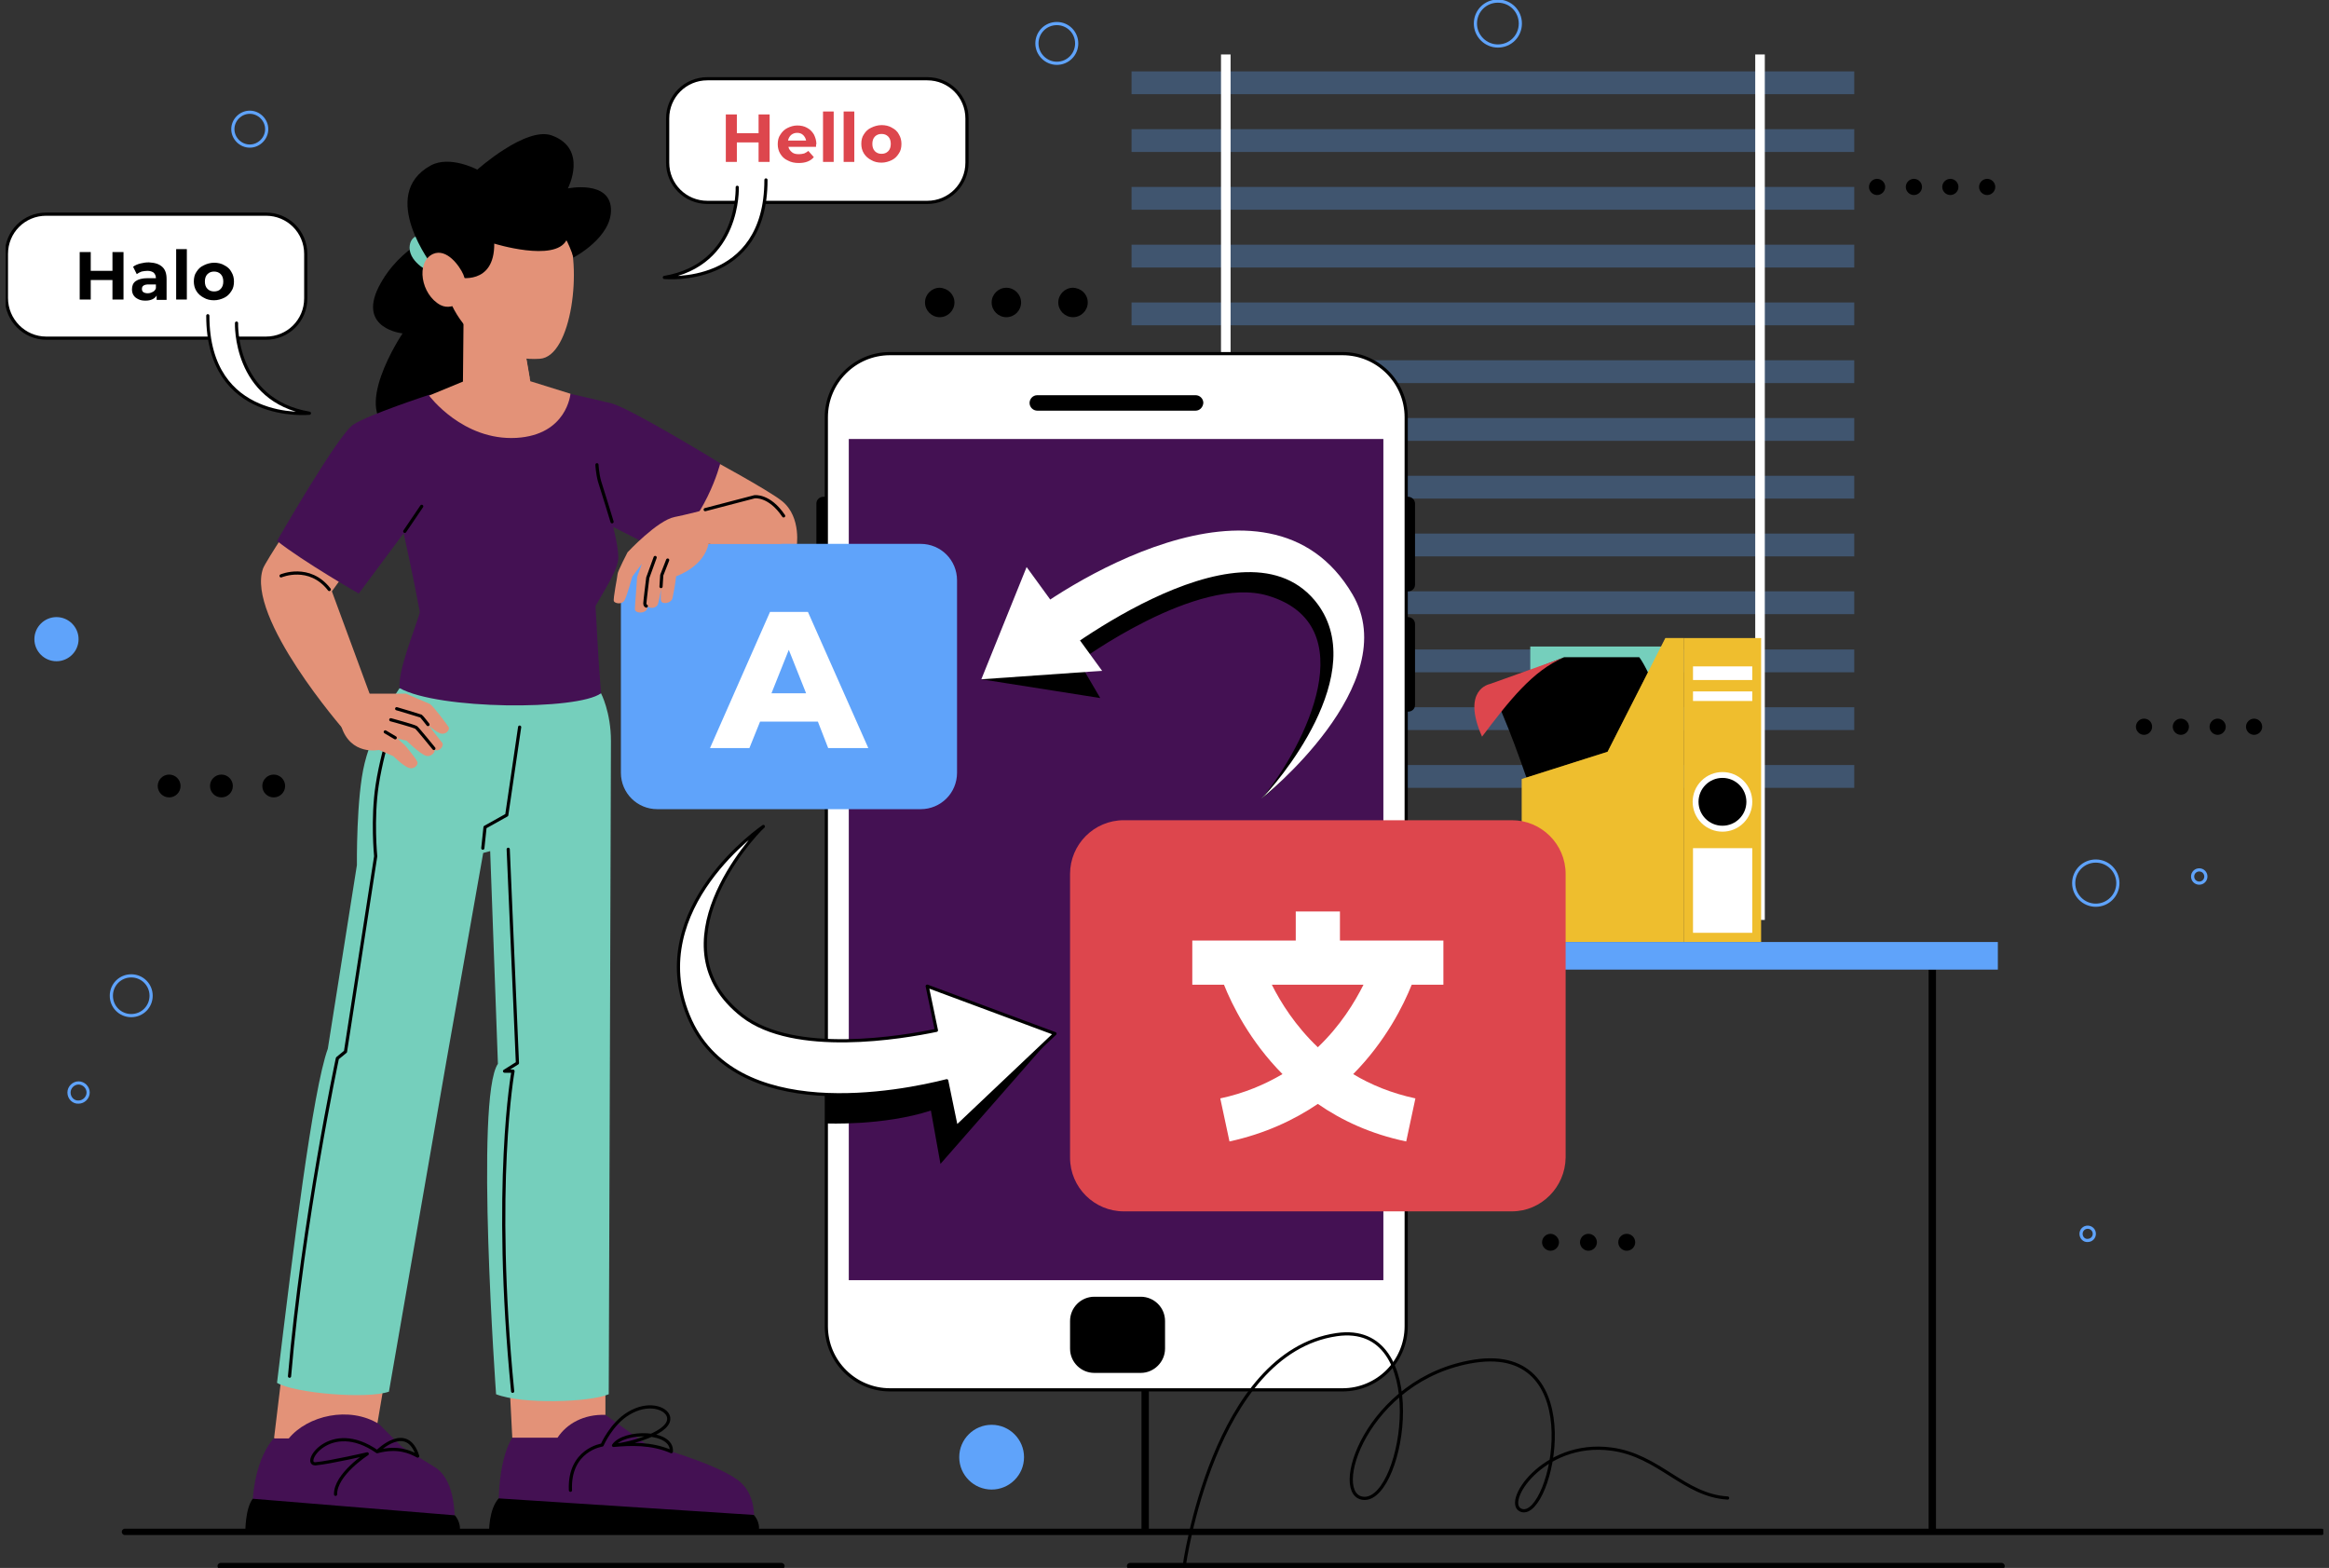 <svg width="205" height="138" viewBox="0 0 205 138" fill="none" xmlns="http://www.w3.org/2000/svg">
<rect x="0" y="0" width="205" height="138" fill="#333333" stroke="none"/>
<g clip-path="url(#clip0_529_10381)">
<g opacity="0.3">
<path d="M163.213 6.283H99.599V8.291H163.213V6.283Z" fill="#5FA3FA"/>
<path d="M163.213 11.368H99.599V13.376H163.213V11.368Z" fill="#5FA3FA"/>
<path d="M163.213 16.453H99.599V18.46H163.213V16.453Z" fill="#5FA3FA"/>
<path d="M163.213 21.537H99.599V23.545H163.213V21.537Z" fill="#5FA3FA"/>
<path d="M163.213 26.622H99.599V28.63H163.213V26.622Z" fill="#5FA3FA"/>
<path d="M163.213 31.707H99.599V33.715H163.213V31.707Z" fill="#5FA3FA"/>
<path d="M163.213 36.791H99.599V38.799H163.213V36.791Z" fill="#5FA3FA"/>
<path d="M163.213 41.876H99.599V43.884H163.213V41.876Z" fill="#5FA3FA"/>
<path d="M163.213 46.961H99.599V48.969H163.213V46.961Z" fill="#5FA3FA"/>
<path d="M163.213 52.045H99.599V54.053H163.213V52.045Z" fill="#5FA3FA"/>
<path d="M163.213 57.163H99.599V59.171H163.213V57.163Z" fill="#5FA3FA"/>
<path d="M163.213 62.247H99.599V64.255H163.213V62.247Z" fill="#5FA3FA"/>
<path d="M163.213 67.332H99.599V69.34H163.213V67.332Z" fill="#5FA3FA"/>
</g>
<path d="M108.317 4.793H107.474V80.967H108.317V4.793Z" fill="white"/>
<path d="M155.339 4.793H154.497V80.967H155.339V4.793Z" fill="white"/>
<path d="M147.464 56.903H134.696V80.999H147.464V56.903Z" fill="#75CFBC"/>
<path d="M137.483 78.376C137.483 78.376 133.95 65.875 131.131 60.434L137.677 57.843H144.288C144.288 57.843 146.751 60.919 148.047 71.024L137.483 78.376Z" fill="black"/>
<path d="M131.131 60.207C131.131 60.207 128.603 60.66 130.45 64.838C132.816 61.697 134.923 59.009 137.645 57.875L131.131 60.207Z" fill="#DD464D"/>
<path d="M155.014 56.158H148.208V82.91H155.014V56.158Z" fill="#EFBE2E"/>
<path d="M148.209 56.158H146.589L141.501 66.166L133.95 68.563V82.91H148.209V56.158Z" fill="#EFBE2E"/>
<path opacity="0.5" d="M148.209 56.158H146.589L141.501 66.166L133.95 68.563V82.91H148.209V56.158Z" fill="#EFBE2E"/>
<path d="M154.236 74.651H149.019V82.1H154.236V74.651Z" fill="white"/>
<path d="M154.236 58.652H149.019V59.851H154.236V58.652Z" fill="white"/>
<path d="M154.236 60.855H149.019V61.697H154.236V60.855Z" fill="white"/>
<path d="M153.469 72.43C154.494 71.406 154.494 69.745 153.469 68.72C152.444 67.696 150.782 67.696 149.757 68.72C148.732 69.745 148.732 71.406 149.757 72.43C150.782 73.455 152.444 73.455 153.469 72.43Z" fill="white"/>
<path d="M151.612 72.676C152.775 72.676 153.718 71.733 153.718 70.571C153.718 69.408 152.775 68.466 151.612 68.466C150.448 68.466 149.505 69.408 149.505 70.571C149.505 71.733 150.448 72.676 151.612 72.676Z" fill="black"/>
<path d="M170.408 85.339H169.76V134.826H170.408V85.339Z" fill="black"/>
<path d="M101.122 85.339H100.474V134.826H101.122V85.339Z" fill="black"/>
<path d="M175.852 82.91H95.678V85.339H175.852V82.91Z" fill="#5FA3FA"/>
<path d="M118.168 122.325H78.34C75.261 122.325 72.734 119.831 72.734 116.722V36.727C72.734 33.65 75.229 31.124 78.34 31.124H118.168C121.246 31.124 123.774 33.617 123.774 36.727V116.722C123.774 119.831 121.246 122.325 118.168 122.325Z" fill="white" stroke="black" stroke-width="0.28" stroke-miterlimit="10"/>
<path d="M121.765 38.638H74.711V112.674H121.765V38.638Z" fill="#441153"/>
<path d="M105.238 36.144H91.303C90.947 36.144 90.623 35.852 90.623 35.464C90.623 35.107 90.915 34.783 91.303 34.783H105.238C105.595 34.783 105.919 35.075 105.919 35.464C105.886 35.852 105.595 36.144 105.238 36.144Z" fill="black"/>
<path d="M100.409 120.835H96.326C95.159 120.835 94.187 119.896 94.187 118.698V116.269C94.187 115.103 95.127 114.131 96.326 114.131H100.409C101.576 114.131 102.548 115.07 102.548 116.269V118.698C102.548 119.864 101.576 120.835 100.409 120.835Z" fill="black"/>
<path d="M123.936 52.046H123.742V43.722H123.936C124.26 43.722 124.552 43.981 124.552 44.338V51.463C124.552 51.787 124.293 52.046 123.936 52.046Z" fill="black"/>
<path d="M72.475 43.722H72.669V52.046H72.475C72.15 52.046 71.859 51.787 71.859 51.43V44.305C71.859 43.981 72.15 43.722 72.475 43.722Z" fill="black"/>
<path d="M123.936 62.636H123.742V54.313H123.936C124.26 54.313 124.552 54.572 124.552 54.928V62.053C124.552 62.377 124.293 62.636 123.936 62.636Z" fill="black"/>
<path d="M133.075 106.617H98.919C96.326 106.617 94.187 104.512 94.187 101.889V76.918C94.187 74.328 96.294 72.19 98.919 72.19H133.075C135.668 72.19 137.807 74.295 137.807 76.918V101.889C137.774 104.48 135.668 106.617 133.075 106.617Z" fill="#DD464D"/>
<path d="M127.048 86.667V82.781H117.942V80.222H114.053V82.781H104.947V86.667H107.734C108.446 88.448 110.002 91.622 112.886 94.537C111.331 95.444 109.548 96.221 107.409 96.674L108.22 100.464C111.331 99.784 113.891 98.585 115.997 97.16C118.104 98.618 120.664 99.816 123.775 100.464L124.585 96.674C122.479 96.221 120.664 95.476 119.108 94.537C121.992 91.622 123.548 88.448 124.261 86.667H127.048ZM115.997 92.173C114.02 90.294 112.724 88.222 111.946 86.667H120.016C119.238 88.222 117.974 90.294 115.997 92.173Z" fill="white"/>
<path d="M86.377 59.786L96.844 61.438L94.965 58.231C94.965 58.231 105.4 50.556 111.622 52.434C120.113 54.993 114.992 65.486 111.071 70.279C111.071 70.279 117.909 65.13 118.233 57.389C118.557 49.649 111.103 48.386 106.21 49.131C101.252 49.876 86.377 59.786 86.377 59.786Z" fill="black"/>
<path d="M86.377 59.786L97.007 59.041L90.363 49.908L86.377 59.786Z" fill="white"/>
<path d="M111.039 70.279C111.039 70.279 123.71 60.207 119.043 52.305C111.557 39.577 92.729 52.11 89.586 54.863L92.081 58.523C92.081 58.523 109.062 44.92 115.705 52.823C120.988 59.138 112.108 69.308 111.039 70.279Z" fill="white"/>
<path d="M72.734 98.877C72.734 98.877 77.757 99.103 81.938 97.743L82.78 102.439L92.826 90.974C92.826 90.974 84.887 93.436 80.123 93.954C75.392 94.44 72.702 94.504 72.702 94.504V98.877H72.734Z" fill="black"/>
<path d="M92.859 90.974L81.614 86.796L82.424 90.683C79.475 91.298 69.915 92.95 65.346 89.388C57.503 83.266 66.124 73.68 67.193 72.741C67.193 72.741 56.693 79.866 60.582 89.388C64.568 99.136 79.41 96.124 83.332 95.12L84.174 99.201L92.859 90.974Z" fill="white" stroke="black" stroke-width="0.28" stroke-miterlimit="10" stroke-linecap="round" stroke-linejoin="round"/>
<path d="M62.3 40.257C62.3 40.257 67.647 43.139 68.846 44.111C70.596 45.536 70.11 48.224 70.11 48.224H63.24L58.217 45.665L62.3 40.257Z" fill="#E39278"/>
<path d="M38.804 20.436C38.804 20.436 35.207 21.57 33.328 25.262C31.481 28.954 35.434 29.342 35.434 29.342C35.434 29.342 30.638 36.468 34.721 37.957C38.804 39.447 43.309 34.492 43.309 34.492L43.698 22.185L38.804 20.436Z" fill="black"/>
<path d="M36.892 20.727C36.892 20.727 36.082 20.76 36.05 21.796C36.05 23.189 37.994 24.031 37.994 24.031L39.064 23.221L36.892 20.727Z" fill="#75CFBC"/>
<path d="M24.124 126.567L25.226 117.434L34.397 118.341L32.712 128.252C32.712 128.252 25.842 128.09 24.124 126.567Z" fill="#E39278"/>
<path d="M45.091 126.535L44.735 119.572H53.29V128.057C53.258 128.057 46.809 128.381 45.091 126.535Z" fill="#E39278"/>
<path d="M23.152 50.038C23.412 49.358 26.328 44.985 26.328 44.985L32.615 47.544C32.615 47.544 30.898 49.681 29.212 52.046L32.615 61.276L30.282 64.255C30.282 64.255 21.629 54.345 23.152 50.038Z" fill="#E39278"/>
<path d="M34.234 122.487C32.258 123.167 25.906 122.616 24.383 121.709C25.809 109.921 27.526 95.962 28.855 92.302L31.415 76.141C31.415 76.141 31.35 70.15 32.096 67.17C32.938 63.737 35.174 60.563 35.174 60.563L52.901 61.017C52.901 61.017 53.776 62.668 53.776 65.227C53.776 67.656 53.581 122.713 53.581 122.713C51.896 123.426 45.998 123.62 43.665 122.713C43.665 122.713 41.785 96.577 43.827 93.63L43.146 74.91L42.531 75.073L39.29 93.403L34.234 122.487Z" fill="#75CFBC"/>
<path d="M34.072 65.195C34.072 65.195 33.489 67.17 33.197 69.113C32.744 72.093 33.068 75.364 33.068 75.364L30.41 92.561L29.698 93.144C29.698 93.144 26.651 107.459 25.485 121.126" stroke="black" stroke-width="0.28" stroke-miterlimit="10" stroke-linecap="round" stroke-linejoin="round"/>
<path d="M42.498 74.651L42.693 72.805L44.605 71.737L45.739 63.996" stroke="black" stroke-width="0.28" stroke-miterlimit="10" stroke-linecap="round" stroke-linejoin="round"/>
<path d="M44.734 74.749L45.544 93.565L44.41 94.278H45.156C45.156 94.278 43.341 104.253 45.123 122.454" stroke="black" stroke-width="0.28" stroke-miterlimit="10" stroke-linecap="round" stroke-linejoin="round"/>
<path d="M50.179 34.654C50.179 34.654 52.61 35.204 53.809 35.496C55.591 35.982 63.401 40.775 63.401 40.775C63.401 40.775 62.105 45.989 58.313 48.58L53.971 46.378C53.971 46.378 54.425 48.094 54.425 49.066C54.425 50.038 53.452 51.527 52.415 53.341C52.545 55.219 52.577 56.904 52.901 61.017C50.827 62.539 38.578 62.474 35.175 60.563C35.013 59.041 36.439 55.641 36.957 53.892C36.439 51.042 35.531 46.928 35.531 46.928L31.578 52.24C31.578 52.24 26.717 49.455 24.384 47.609C24.384 47.609 29.763 38.249 31.092 37.374C32.42 36.5 37.767 34.751 37.767 34.751L50.179 34.654Z" fill="#441153"/>
<path d="M45.934 29.213L46.679 33.553L50.212 34.654C50.212 34.654 49.92 38.281 45.448 38.54C40.716 38.799 37.767 34.816 37.767 34.816L40.749 33.585L40.814 26.849L45.934 29.213Z" fill="#E39278"/>
<path d="M46.614 33.261C40.879 35.69 41.3 27.334 41.3 27.334L40.781 26.849L45.901 29.213L46.614 33.261Z" fill="#E39278"/>
<path d="M32.486 61.049H35.727C35.727 61.049 37.574 61.859 37.833 61.956C38.093 62.085 39.356 63.77 39.486 63.996C39.616 64.191 39.291 64.709 38.741 64.547C38.481 64.45 38.093 64.158 37.736 63.867C38.222 64.482 38.838 65.259 38.935 65.389C39.097 65.616 38.708 66.198 38.255 66.004C38.319 66.231 37.898 66.652 37.509 66.522C36.958 66.361 35.792 65.195 35.792 65.195L34.981 65C35.306 65.292 35.565 65.518 35.63 65.583C35.759 65.713 36.602 66.749 36.731 67.041C36.861 67.3 36.44 67.785 35.921 67.559C35.403 67.332 34.625 66.555 34.625 66.555L33.361 66.004C33.361 66.004 30.833 66.555 30.023 63.867L32.486 61.049Z" fill="#E39278"/>
<path d="M38.19 65.875C38.19 65.875 36.796 64.158 36.634 64.029C36.44 63.899 34.398 63.349 34.398 63.349" stroke="black" stroke-width="0.28" stroke-miterlimit="10" stroke-linecap="round" stroke-linejoin="round"/>
<path d="M37.671 63.77C37.671 63.77 37.12 63.057 37.055 63.025C36.99 62.992 34.916 62.377 34.916 62.377" stroke="black" stroke-width="0.28" stroke-miterlimit="10" stroke-linecap="round" stroke-linejoin="round"/>
<path d="M34.787 64.936L33.912 64.417" stroke="black" stroke-width="0.28" stroke-miterlimit="10" stroke-linecap="round" stroke-linejoin="round"/>
<path d="M45.091 126.535C45.091 126.535 43.439 128.834 44.022 134.826H66.221C66.221 134.826 67.031 131.782 64.892 130.227C62.753 128.673 56.855 127.086 56.855 127.086L53.29 124.527C51.378 124.462 49.888 125.304 49.077 126.535H45.091Z" fill="#441153"/>
<path d="M43.05 134.826C43.05 134.826 43.017 132.85 43.892 131.879L66.35 133.336C66.35 133.336 66.966 133.952 66.771 134.794L43.05 134.826Z" fill="black"/>
<path d="M24.124 126.568C24.124 126.568 21.726 128.867 22.309 134.859H39.971C39.971 134.859 40.49 130.454 38.221 129.094C36.342 127.96 35.337 127.312 35.337 127.312L33.36 125.337C30.735 123.717 27.073 124.592 25.421 126.6H24.124V126.568Z" fill="#441153"/>
<path d="M21.597 134.859C21.597 134.859 21.564 132.818 22.245 131.911L40.036 133.369C40.036 133.369 40.619 133.984 40.457 134.826L21.597 134.859Z" fill="black"/>
<path d="M49.855 20.242C51.281 23.383 50.342 31.383 47.522 31.577C42.467 31.933 38.092 27.108 39.096 21.667C40.133 16.161 47.976 16.032 49.855 20.242Z" fill="#E39278"/>
<path d="M50.471 22.671C50.471 22.671 53.906 20.89 53.776 18.363C53.647 15.837 49.985 16.582 49.985 16.582C49.985 16.582 51.8 13.084 48.559 11.918C46.291 11.109 42.013 14.93 42.013 14.93C42.013 14.93 39.582 13.635 37.897 14.574C33.198 17.165 38.124 23.48 38.124 23.48L40.328 24.42C40.328 24.42 43.536 25.165 43.504 21.44C43.504 21.44 48.818 23.092 49.855 21.149C49.888 21.149 50.374 22.217 50.471 22.671Z" fill="black"/>
<path d="M40.782 24.16C40.458 23.416 39.324 21.829 38.124 22.347C36.569 23.059 37.055 25.942 38.773 26.849C39.972 27.464 41.624 26.169 40.782 24.16Z" fill="#E39278"/>
<path d="M81.031 71.219H57.86C56.078 71.219 54.652 69.793 54.652 68.012V51.074C54.652 49.293 56.078 47.868 57.86 47.868H81.031C82.814 47.868 84.239 49.293 84.239 51.074V68.012C84.239 69.793 82.814 71.219 81.031 71.219Z" fill="#5FA3FA"/>
<path d="M72.897 65.842H76.43L71.115 53.859H67.777L62.495 65.842H65.962L66.902 63.511H71.99L72.897 65.842ZM67.906 61.017L69.43 57.195L70.953 61.017H67.906Z" fill="white"/>
<path d="M66.415 43.722C66.415 43.722 60.906 45.212 59.383 45.503C57.86 45.795 55.235 48.612 55.235 48.612C55.235 48.612 54.36 50.297 54.36 50.523C54.36 50.718 53.939 52.726 54.036 52.92C54.133 53.114 54.749 53.244 54.976 52.823C55.203 52.402 55.656 50.75 55.656 50.75L56.499 49.617C56.304 50.232 56.078 50.718 56.078 50.815C56.078 51.009 55.883 53.309 55.883 53.6C55.883 53.989 56.693 54.021 56.92 53.665C56.953 53.633 56.985 53.535 56.985 53.406C57.179 53.503 57.601 53.6 57.86 53.276C57.957 53.147 58.087 52.434 58.184 51.884C58.184 52.272 58.119 52.726 58.184 52.888C58.281 53.212 59.059 53.114 59.189 52.661C59.254 52.402 59.448 51.365 59.513 50.718C59.707 50.653 61.943 49.843 62.365 47.868H68.781L66.415 43.722Z" fill="#E39278"/>
<path d="M56.888 53.341C56.888 53.341 56.758 53.309 56.758 53.114C56.758 52.953 57.018 50.847 57.018 50.847L57.666 49.066" stroke="black" stroke-width="0.28" stroke-miterlimit="10" stroke-linecap="round" stroke-linejoin="round"/>
<path d="M58.768 49.293L58.249 50.621L58.184 51.625" stroke="black" stroke-width="0.28" stroke-miterlimit="10" stroke-linecap="round" stroke-linejoin="round"/>
<path d="M62.073 44.856L66.415 43.722C66.415 43.722 67.712 43.528 68.976 45.406" stroke="black" stroke-width="0.28" stroke-miterlimit="10" stroke-linecap="round" stroke-linejoin="round"/>
<path d="M24.74 50.685C24.74 50.685 27.235 49.617 28.985 51.884" stroke="black" stroke-width="0.28" stroke-miterlimit="10" stroke-linecap="round" stroke-linejoin="round"/>
<path d="M53.874 45.924C53.874 45.924 52.999 43.042 52.772 42.362C52.578 41.649 52.545 40.904 52.545 40.904" stroke="black" stroke-width="0.28" stroke-miterlimit="10" stroke-linecap="round" stroke-linejoin="round"/>
<path d="M35.628 46.767L37.119 44.564" stroke="black" stroke-width="0.28" stroke-miterlimit="10" stroke-linecap="round" stroke-linejoin="round"/>
<path d="M54.003 127.215C55.462 127.086 57.309 126.989 59.091 127.766C59.253 125.887 54.911 125.887 54.003 127.215ZM54.003 127.215C55.494 127.086 59.253 126.049 58.832 124.657C58.605 123.912 57.05 123.361 55.332 124.398C53.809 125.304 52.999 127.183 52.999 127.183C52.999 127.183 50.05 127.604 50.212 131.166" stroke="black" stroke-width="0.28" stroke-miterlimit="10" stroke-linecap="round" stroke-linejoin="round"/>
<path d="M33.199 127.766C35.014 127.28 36.115 127.798 36.764 128.154C35.824 125.175 33.296 127.669 33.199 127.766ZM33.199 127.766C29.018 124.851 26.491 128.932 27.787 128.835C29.116 128.705 32.324 127.96 32.324 127.96C32.324 127.96 29.505 129.774 29.537 131.523" stroke="black" stroke-width="0.28" stroke-miterlimit="10" stroke-linecap="round" stroke-linejoin="round"/>
<path d="M81.614 17.813H62.267C60.323 17.813 58.767 16.258 58.767 14.315V10.429C58.767 8.485 60.323 6.931 62.267 6.931H81.614C83.558 6.931 85.114 8.485 85.114 10.429V14.315C85.114 16.258 83.558 17.813 81.614 17.813Z" fill="white" stroke="black" stroke-width="0.28" stroke-miterlimit="10" stroke-linecap="round" stroke-linejoin="round"/>
<path d="M64.892 16.485C64.892 16.485 65.151 23.286 58.476 24.42C58.476 24.42 67.42 25.326 67.42 15.837" fill="white"/>
<path d="M64.892 16.485C64.892 16.485 65.151 23.286 58.476 24.42C58.476 24.42 67.42 25.326 67.42 15.837" stroke="black" stroke-width="0.28" stroke-miterlimit="10" stroke-linecap="round" stroke-linejoin="round"/>
<path d="M67.744 10.072V14.25H66.771V12.534H64.859V14.25H63.887V10.072H64.859V11.724H66.771V10.072H67.744Z" fill="#DD464D"/>
<path d="M71.827 12.922H69.397C69.429 13.117 69.559 13.279 69.721 13.408C69.883 13.538 70.077 13.57 70.337 13.57C70.499 13.57 70.661 13.538 70.79 13.505C70.92 13.441 71.05 13.376 71.147 13.279L71.633 13.829C71.341 14.185 70.888 14.347 70.304 14.347C69.948 14.347 69.624 14.283 69.332 14.121C69.04 13.991 68.846 13.797 68.684 13.538C68.522 13.279 68.457 12.987 68.457 12.696C68.457 12.372 68.522 12.08 68.684 11.854C68.846 11.595 69.04 11.4 69.3 11.271C69.559 11.141 69.85 11.044 70.175 11.044C70.499 11.044 70.79 11.109 71.017 11.238C71.276 11.368 71.471 11.562 71.633 11.821C71.763 12.08 71.86 12.372 71.86 12.696C71.827 12.663 71.827 12.76 71.827 12.922ZM69.624 11.886C69.494 12.015 69.397 12.177 69.364 12.372H70.952C70.92 12.177 70.823 12.015 70.693 11.886C70.564 11.756 70.369 11.692 70.175 11.692C69.948 11.692 69.786 11.756 69.624 11.886Z" fill="#DD464D"/>
<path d="M72.443 9.813H73.382V14.25H72.443V9.813Z" fill="#DD464D"/>
<path d="M74.257 9.813H75.197V14.25H74.257V9.813Z" fill="#DD464D"/>
<path d="M76.688 14.088C76.429 13.959 76.202 13.764 76.04 13.505C75.878 13.246 75.813 12.955 75.813 12.663C75.813 12.339 75.878 12.048 76.04 11.821C76.202 11.562 76.396 11.368 76.688 11.238C76.947 11.109 77.271 11.011 77.595 11.011C77.919 11.011 78.243 11.076 78.503 11.238C78.762 11.368 78.989 11.562 79.118 11.821C79.281 12.08 79.345 12.372 79.345 12.663C79.345 12.987 79.281 13.278 79.118 13.505C78.956 13.764 78.762 13.959 78.503 14.088C78.243 14.218 77.919 14.315 77.595 14.315C77.271 14.315 76.947 14.25 76.688 14.088ZM78.179 13.311C78.341 13.149 78.406 12.922 78.406 12.663C78.406 12.404 78.341 12.177 78.179 12.015C78.017 11.854 77.822 11.789 77.595 11.789C77.368 11.789 77.174 11.854 77.012 12.015C76.85 12.177 76.785 12.404 76.785 12.663C76.785 12.922 76.85 13.149 77.012 13.311C77.174 13.473 77.368 13.538 77.595 13.538C77.822 13.538 78.017 13.473 78.179 13.311Z" fill="#DD464D"/>
<path d="M4.065 29.763H23.412C25.356 29.763 26.912 28.209 26.912 26.266V22.347C26.912 20.404 25.356 18.849 23.412 18.849H4.065C2.121 18.849 0.565 20.404 0.565 22.347V26.233C0.565 28.176 2.153 29.763 4.065 29.763Z" fill="white" stroke="black" stroke-width="0.28" stroke-miterlimit="10" stroke-linecap="round" stroke-linejoin="round"/>
<path d="M20.82 28.436C20.82 28.436 20.561 35.237 27.236 36.37C27.236 36.37 18.292 37.277 18.292 27.788" fill="white"/>
<path d="M20.82 28.436C20.82 28.436 20.561 35.237 27.236 36.37C27.236 36.37 18.292 37.277 18.292 27.788" stroke="black" stroke-width="0.28" stroke-miterlimit="10" stroke-linecap="round" stroke-linejoin="round"/>
<path d="M10.871 22.185V26.363H9.899V24.646H7.987V26.363H7.015V22.185H7.987V23.837H9.899V22.185H10.871Z" fill="black"/>
<path d="M14.274 23.48C14.534 23.707 14.663 24.063 14.663 24.549V26.395H13.788V26.007C13.626 26.298 13.27 26.46 12.816 26.46C12.557 26.46 12.362 26.428 12.168 26.331C11.973 26.233 11.844 26.136 11.747 25.974C11.649 25.812 11.617 25.65 11.617 25.456C11.617 25.165 11.714 24.905 11.941 24.744C12.168 24.582 12.524 24.484 12.978 24.484H13.723C13.723 24.29 13.659 24.128 13.529 23.999C13.399 23.901 13.205 23.837 12.978 23.837C12.816 23.837 12.622 23.869 12.46 23.901C12.297 23.966 12.168 24.031 12.038 24.128L11.714 23.48C11.876 23.351 12.103 23.254 12.362 23.189C12.622 23.124 12.848 23.092 13.108 23.092C13.626 23.124 13.983 23.221 14.274 23.48ZM13.464 25.683C13.594 25.618 13.691 25.488 13.723 25.359V25.035H13.075C12.686 25.035 12.492 25.165 12.492 25.424C12.492 25.553 12.524 25.65 12.622 25.715C12.719 25.78 12.848 25.812 13.01 25.812C13.205 25.812 13.335 25.747 13.464 25.683Z" fill="black"/>
<path d="M15.506 21.926H16.446V26.363H15.506V21.926Z" fill="black"/>
<path d="M17.936 26.201C17.677 26.071 17.45 25.877 17.288 25.618C17.126 25.359 17.061 25.067 17.061 24.776C17.061 24.452 17.126 24.16 17.288 23.934C17.45 23.675 17.645 23.48 17.936 23.351C18.195 23.221 18.52 23.124 18.844 23.124C19.168 23.124 19.492 23.189 19.751 23.351C20.01 23.48 20.237 23.675 20.367 23.934C20.529 24.193 20.594 24.484 20.594 24.776C20.594 25.1 20.529 25.391 20.367 25.618C20.205 25.877 20.01 26.071 19.751 26.201C19.492 26.33 19.168 26.428 18.844 26.428C18.52 26.428 18.195 26.363 17.936 26.201ZM19.427 25.424C19.589 25.262 19.654 25.035 19.654 24.776C19.654 24.517 19.589 24.29 19.427 24.128C19.265 23.966 19.07 23.901 18.844 23.901C18.617 23.901 18.422 23.966 18.26 24.128C18.098 24.29 18.034 24.517 18.034 24.776C18.034 25.035 18.098 25.262 18.26 25.424C18.422 25.585 18.617 25.65 18.844 25.65C19.07 25.65 19.297 25.585 19.427 25.424Z" fill="black"/>
<path d="M189.431 63.964C189.431 64.353 189.107 64.676 188.718 64.676C188.329 64.676 188.005 64.353 188.005 63.964C188.005 63.575 188.329 63.251 188.718 63.251C189.139 63.251 189.431 63.575 189.431 63.964Z" fill="black"/>
<path d="M192.672 63.964C192.672 64.353 192.348 64.676 191.959 64.676C191.57 64.676 191.246 64.353 191.246 63.964C191.246 63.575 191.57 63.251 191.959 63.251C192.348 63.251 192.672 63.575 192.672 63.964Z" fill="black"/>
<path d="M195.912 63.964C195.912 64.353 195.588 64.676 195.2 64.676C194.811 64.676 194.487 64.353 194.487 63.964C194.487 63.575 194.811 63.251 195.2 63.251C195.588 63.251 195.912 63.575 195.912 63.964Z" fill="black"/>
<path d="M199.12 63.964C199.12 64.353 198.796 64.676 198.408 64.676C198.019 64.676 197.695 64.353 197.695 63.964C197.695 63.575 198.019 63.251 198.408 63.251C198.796 63.251 199.12 63.575 199.12 63.964Z" fill="black"/>
<path d="M165.936 16.453C165.936 16.841 165.612 17.165 165.223 17.165C164.834 17.165 164.51 16.841 164.51 16.453C164.51 16.064 164.834 15.74 165.223 15.74C165.612 15.74 165.936 16.064 165.936 16.453Z" fill="black"/>
<path d="M169.176 16.453C169.176 16.841 168.852 17.165 168.463 17.165C168.074 17.165 167.75 16.841 167.75 16.453C167.75 16.064 168.074 15.74 168.463 15.74C168.852 15.74 169.176 16.064 169.176 16.453Z" fill="black"/>
<path d="M172.384 16.453C172.384 16.841 172.06 17.165 171.671 17.165C171.283 17.165 170.958 16.841 170.958 16.453C170.958 16.064 171.283 15.74 171.671 15.74C172.06 15.74 172.384 16.064 172.384 16.453Z" fill="black"/>
<path d="M175.625 16.453C175.625 16.841 175.301 17.165 174.912 17.165C174.523 17.165 174.199 16.841 174.199 16.453C174.199 16.064 174.523 15.74 174.912 15.74C175.301 15.74 175.625 16.064 175.625 16.453Z" fill="black"/>
<path d="M84.012 26.622C84.012 27.334 83.429 27.917 82.716 27.917C82.003 27.917 81.42 27.334 81.42 26.622C81.42 25.909 82.003 25.326 82.716 25.326C83.429 25.359 84.012 25.909 84.012 26.622Z" fill="black"/>
<path d="M89.877 26.622C89.877 27.334 89.294 27.917 88.581 27.917C87.868 27.917 87.285 27.334 87.285 26.622C87.285 25.909 87.868 25.326 88.581 25.326C89.294 25.326 89.877 25.909 89.877 26.622Z" fill="black"/>
<path d="M95.744 26.622C95.744 27.334 95.16 27.917 94.447 27.917C93.734 27.917 93.151 27.334 93.151 26.622C93.151 25.909 93.734 25.326 94.447 25.326C95.193 25.359 95.744 25.909 95.744 26.622Z" fill="black"/>
<path d="M14.889 70.182C15.444 70.182 15.893 69.733 15.893 69.178C15.893 68.624 15.444 68.174 14.889 68.174C14.334 68.174 13.884 68.624 13.884 69.178C13.884 69.733 14.334 70.182 14.889 70.182Z" fill="black"/>
<path d="M19.49 70.182C20.045 70.182 20.495 69.733 20.495 69.178C20.495 68.624 20.045 68.174 19.49 68.174C18.936 68.174 18.486 68.624 18.486 69.178C18.486 69.733 18.936 70.182 19.49 70.182Z" fill="black"/>
<path d="M24.092 70.182C24.647 70.182 25.097 69.733 25.097 69.178C25.097 68.624 24.647 68.174 24.092 68.174C23.537 68.174 23.088 68.624 23.088 69.178C23.088 69.733 23.537 70.182 24.092 70.182Z" fill="black"/>
<path d="M137.224 109.338C137.224 109.726 136.9 110.083 136.478 110.083C136.089 110.083 135.733 109.759 135.733 109.338C135.733 108.949 136.057 108.593 136.478 108.593C136.867 108.593 137.224 108.949 137.224 109.338Z" fill="black"/>
<path d="M140.562 109.338C140.562 109.726 140.238 110.083 139.816 110.083C139.428 110.083 139.071 109.759 139.071 109.338C139.071 108.949 139.395 108.593 139.816 108.593C140.238 108.593 140.562 108.949 140.562 109.338Z" fill="black"/>
<path d="M143.187 110.083C143.598 110.083 143.932 109.749 143.932 109.338C143.932 108.926 143.598 108.593 143.187 108.593C142.775 108.593 142.441 108.926 142.441 109.338C142.441 109.749 142.775 110.083 143.187 110.083Z" fill="black"/>
<path d="M9.801 87.639C9.801 86.667 10.579 85.89 11.551 85.89C12.523 85.89 13.301 86.667 13.301 87.639C13.301 88.61 12.523 89.388 11.551 89.388C10.579 89.388 9.801 88.61 9.801 87.639Z" stroke="#5FA3FA" stroke-width="0.28" stroke-miterlimit="10"/>
<path d="M91.271 3.822C91.271 2.85 92.049 2.073 93.021 2.073C93.993 2.073 94.771 2.85 94.771 3.822C94.771 4.793 93.993 5.571 93.021 5.571C92.081 5.571 91.271 4.793 91.271 3.822Z" stroke="#5FA3FA" stroke-width="0.28" stroke-miterlimit="10"/>
<path d="M129.867 2.073C129.867 0.972 130.742 0.097 131.844 0.097C132.946 0.097 133.821 0.972 133.821 2.073C133.821 3.174 132.946 4.048 131.844 4.048C130.775 4.048 129.867 3.174 129.867 2.073Z" stroke="#5FA3FA" stroke-width="0.28" stroke-miterlimit="10"/>
<path d="M20.495 11.368C20.495 10.558 21.175 9.878 21.985 9.878C22.796 9.878 23.476 10.558 23.476 11.368C23.476 12.177 22.796 12.857 21.985 12.857C21.175 12.857 20.495 12.177 20.495 11.368Z" stroke="#5FA3FA" stroke-width="0.28" stroke-miterlimit="10"/>
<path d="M192.995 77.145C192.995 76.821 193.254 76.562 193.578 76.562C193.903 76.562 194.162 76.821 194.162 77.145C194.162 77.469 193.903 77.728 193.578 77.728C193.254 77.728 192.995 77.469 192.995 77.145Z" stroke="#5FA3FA" stroke-width="0.28" stroke-miterlimit="10"/>
<path d="M183.176 108.593C183.176 108.269 183.435 108.01 183.759 108.01C184.083 108.01 184.343 108.269 184.343 108.593C184.343 108.917 184.083 109.176 183.759 109.176C183.468 109.208 183.176 108.949 183.176 108.593Z" stroke="#5FA3FA" stroke-width="0.28" stroke-miterlimit="10"/>
<path d="M6.073 96.156C6.073 95.703 6.462 95.314 6.916 95.314C7.37 95.314 7.758 95.703 7.758 96.156C7.758 96.61 7.37 96.998 6.916 96.998C6.462 97.031 6.073 96.642 6.073 96.156Z" stroke="#5FA3FA" stroke-width="0.28" stroke-miterlimit="10"/>
<path d="M184.472 79.671C185.546 79.671 186.417 78.801 186.417 77.728C186.417 76.655 185.546 75.785 184.472 75.785C183.398 75.785 182.528 76.655 182.528 77.728C182.528 78.801 183.398 79.671 184.472 79.671Z" stroke="#5FA3FA" stroke-width="0.28" stroke-miterlimit="10"/>
<path d="M3.027 56.256C3.027 55.187 3.902 54.313 4.972 54.313C6.041 54.313 6.916 55.187 6.916 56.256C6.916 57.325 6.041 58.199 4.972 58.199C3.902 58.199 3.027 57.325 3.027 56.256Z" fill="#5FA3FA"/>
<path d="M84.433 128.252C84.433 126.665 85.729 125.402 87.285 125.402C88.873 125.402 90.136 126.697 90.136 128.252C90.136 129.839 88.84 131.102 87.285 131.102C85.729 131.102 84.433 129.839 84.433 128.252Z" fill="#5FA3FA"/>
<path d="M204.338 134.826H11" stroke="black" stroke-width="0.56" stroke-miterlimit="10" stroke-linecap="round" stroke-linejoin="round"/>
<path d="M68.781 137.838H19.425" stroke="black" stroke-width="0.56" stroke-miterlimit="10" stroke-linecap="round" stroke-linejoin="round"/>
<path d="M176.177 137.838H99.47" stroke="black" stroke-width="0.56" stroke-miterlimit="10" stroke-linecap="round" stroke-linejoin="round"/>
<path d="M104.234 137.838C104.234 137.838 106.794 119.054 117.65 117.467C126.076 116.236 123.613 131.879 120.113 131.879C116.937 131.846 120.21 121.288 129.803 119.799C140.043 118.244 136.608 133.66 133.951 132.948C132.168 132.429 135.766 126.729 141.826 127.539C146.038 128.09 148.21 131.62 152.066 131.846" stroke="black" stroke-width="0.28" stroke-miterlimit="10" stroke-linecap="round" stroke-linejoin="round"/>
</g>
<defs>
<clipPath id="clip0_529_10381">
<rect width="204" height="138" fill="white" transform="translate(0.5)"/>
</clipPath>
</defs>
</svg>
